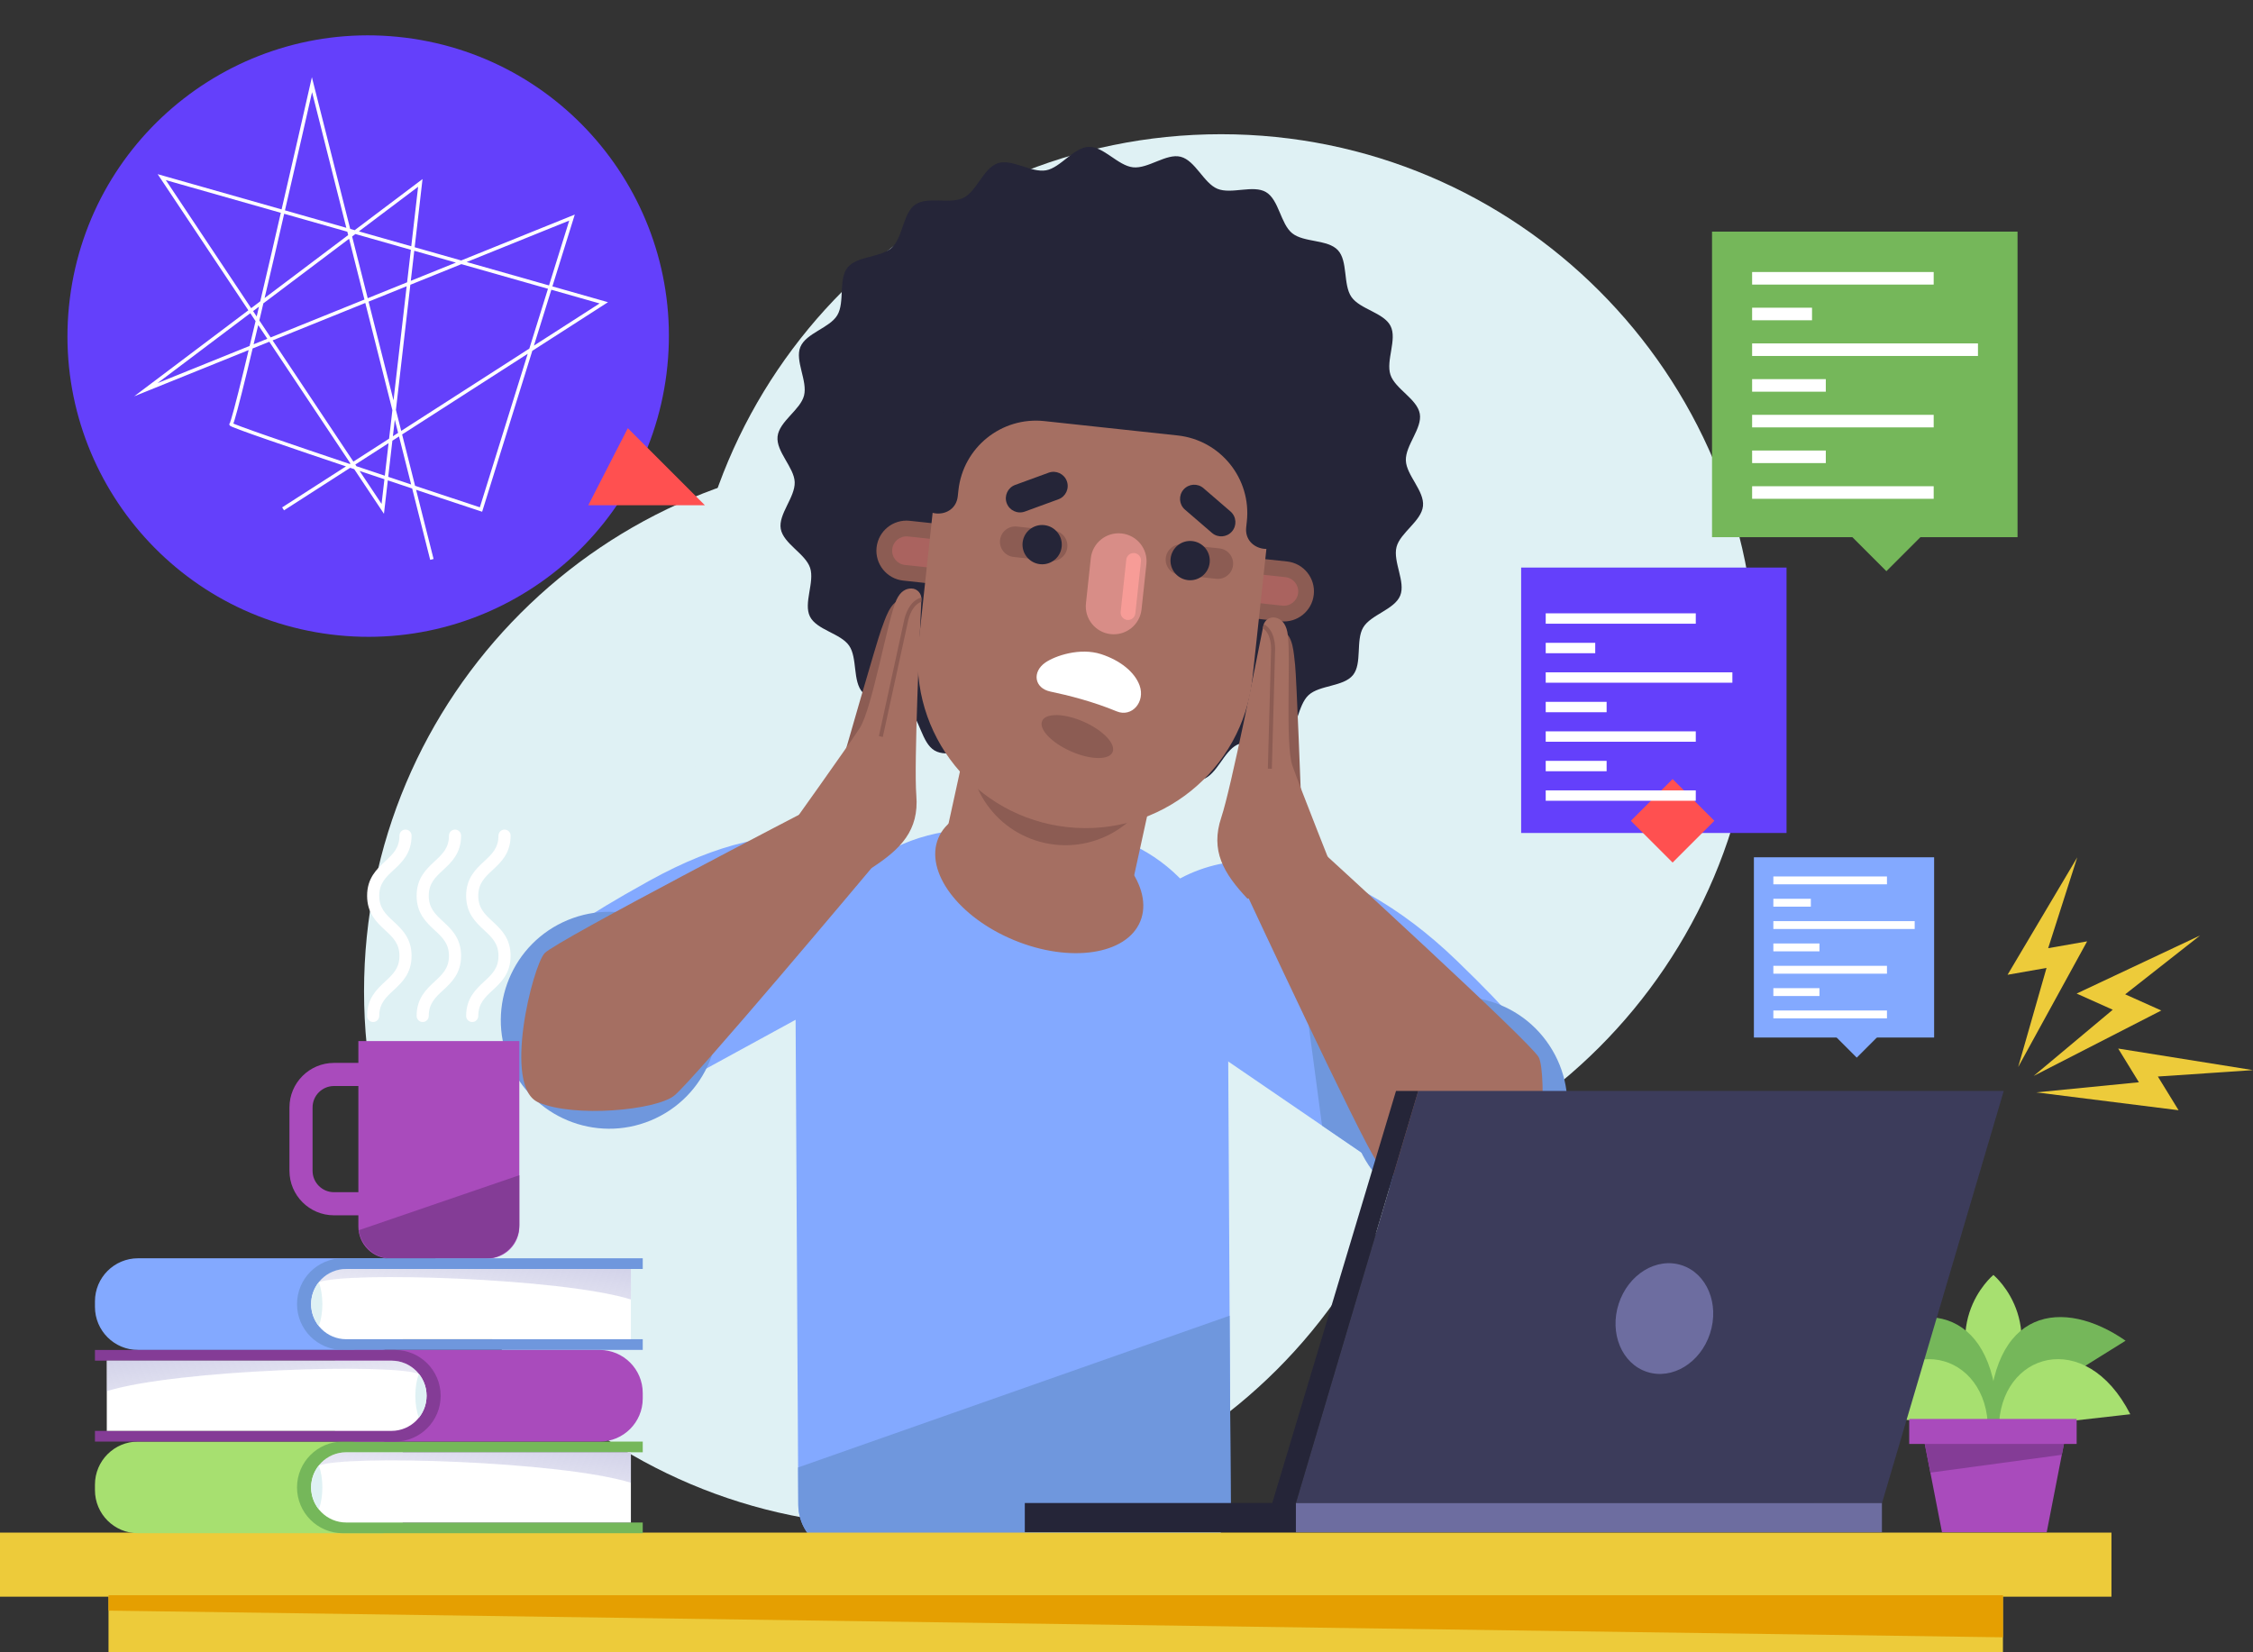 <svg width="1290" height="946" viewBox="0 0 1290 946" fill="none" xmlns="http://www.w3.org/2000/svg">
<rect x="0" y="0" width="1290" height="946" fill="#333333" stroke="none"/>
<path d="M514.664 873.775C683.787 873.775 820.888 736.674 820.888 567.551C820.888 398.428 683.787 261.327 514.664 261.327C345.541 261.327 208.439 398.428 208.439 567.551C208.439 736.674 345.541 873.775 514.664 873.775Z" fill="#DFF1F4"/>
<path d="M699.142 689.291C868.265 689.291 1005.37 552.19 1005.37 383.067C1005.37 213.944 868.265 76.842 699.142 76.842C530.019 76.842 392.918 213.944 392.918 383.067C392.918 552.19 530.019 689.291 699.142 689.291Z" fill="#DFF1F4"/>
<path d="M647.471 526.641C693.207 470.696 769.765 487.934 833.922 549.829C867.931 582.639 871.592 590.216 871.592 590.216L816.249 684.98L670.186 585.131L647.471 526.641Z" fill="#83A9FF"/>
<path d="M844.125 637.247L741.984 532.192L756.965 644.453L816.249 684.981L844.125 637.247Z" fill="#6F97DD"/>
<path d="M869.544 684.607C898.167 665.722 906.062 627.209 887.178 598.585C868.293 569.961 829.78 562.066 801.156 580.951C772.532 599.836 764.637 638.349 783.522 666.973C802.407 695.596 840.92 703.491 869.544 684.607Z" fill="#6F97DD"/>
<path d="M712.836 509.835C712.836 509.835 780.167 654.288 788.348 665.036C796.529 675.782 840.032 691.96 862.344 688.758C884.653 685.556 885.713 614.098 881.027 605.321C876.342 596.542 754.061 484.883 754.061 484.883C754.061 484.883 708.822 470.073 712.836 509.835Z" fill="#A56F62"/>
<path d="M537.727 538.958C508.021 473.083 449.671 461.124 371.685 504.314C330.345 527.208 324.85 533.579 324.85 533.579L353.793 639.436L537.727 538.958Z" fill="#83A9FF"/>
<path d="M372.614 641.498C404.297 628.374 419.342 592.052 406.218 560.369C393.094 528.686 356.772 513.641 325.089 526.765C293.406 539.889 278.361 576.211 291.485 607.894C304.609 639.577 340.931 654.622 372.614 641.498Z" fill="#6F97DD"/>
<path d="M704.638 860.256C704.698 871.006 698.642 880.924 688.945 885.559C667.476 895.819 636.294 907.054 597.592 909.768C543.114 913.591 499.357 898.738 473.23 886.722C463.387 882.193 457.13 872.302 457.073 861.468C456.55 763.772 456.027 674.244 455.502 577.133C455.199 521.044 500.428 475.315 556.519 475.019L607.693 474.748C660.069 474.47 702.756 516.706 703.034 569.082L704.638 860.256Z" fill="#83A9FF"/>
<path d="M457.074 861.473C457.131 872.306 463.388 882.2 473.231 886.726C499.358 898.743 543.115 913.593 597.593 909.773C636.297 907.057 667.477 895.823 688.946 885.563C698.645 880.929 704.699 871.009 704.639 860.261L704.05 753.27L456.959 840.171C456.997 847.236 457.036 854.327 457.074 861.473Z" fill="#6F97DD"/>
<path d="M537.202 479.996C529.355 499.11 548.89 525.24 580.838 538.358C612.785 551.478 645.046 546.618 652.896 527.504C660.746 508.392 641.21 482.26 609.263 469.142C577.315 456.022 545.052 460.882 537.202 479.996Z" fill="#A56F62"/>
<path d="M662.145 195.803L657.702 194.832C629.211 188.598 598.221 219.623 588.484 264.123L540.215 484.751L647.833 508.296L696.105 287.671C705.839 243.166 690.636 202.038 662.145 195.803Z" fill="#A56F62"/>
<path d="M661.591 203.873L657.149 202.902C628.657 196.667 598.244 225.061 589.215 266.32L556.237 417.056C549.736 446.773 568.556 476.136 598.275 482.637C627.993 489.141 657.354 470.32 663.856 440.602L696.836 289.867C705.86 248.607 690.08 210.107 661.591 203.873Z" fill="#8C5C53"/>
<path d="M640.576 400.721C638.603 405.57 627.615 405.68 616.031 400.966C604.449 396.252 596.659 388.501 598.632 383.65C600.605 378.802 611.595 378.694 623.177 383.406C634.759 388.122 642.549 395.872 640.576 400.721Z" fill="#D88D87"/>
<path d="M648.753 95.788C640.082 94.852 631.881 83.791 623.411 84.08C614.729 84.376 607.316 96.002 598.943 97.507C590.422 99.038 579.427 90.743 571.33 93.442C563.142 96.169 559.322 109.418 551.671 113.251C543.973 117.111 531.078 112.251 524.034 117.146C516.976 122.048 517.024 135.83 510.732 141.683C504.452 147.522 490.707 146.47 485.296 153.168C479.917 159.824 483.832 173.032 479.423 180.449C475.062 187.785 461.576 190.65 458.265 198.648C455.01 206.509 462.505 218.06 460.364 226.479C458.276 234.693 446.147 241.246 445.211 249.917C444.278 258.588 454.732 267.576 455.021 276.046C455.317 284.728 445.534 294.419 447.039 302.792C448.57 311.313 461.136 316.987 463.833 325.086C466.561 333.274 459.92 345.344 463.756 352.995C467.616 360.693 481.268 362.593 486.161 369.637C491.062 376.695 488.076 390.151 493.927 396.443C499.766 402.723 513.401 400.724 520.096 406.135C526.752 411.514 527.664 425.269 535.081 429.681C542.417 434.042 554.926 428.282 562.922 431.592C570.783 434.847 575.547 447.784 583.965 449.925C592.179 452.013 602.547 442.951 611.218 443.887C619.889 444.823 628.087 455.884 636.558 455.595C645.24 455.299 652.653 443.673 661.026 442.17C669.544 440.638 680.539 448.934 688.639 446.235C696.826 443.507 700.649 430.261 708.298 426.424C715.996 422.564 728.888 427.423 735.933 422.531C742.991 417.629 742.942 403.845 749.234 397.994C755.515 392.155 769.259 393.207 774.671 386.509C780.049 379.851 776.134 366.645 780.543 359.225C784.906 351.889 798.393 349.025 801.703 341.029C804.959 333.168 797.464 321.615 799.604 313.198C801.694 304.984 813.824 298.431 814.757 289.76C815.693 281.089 805.239 272.1 804.95 263.63C804.654 254.948 814.437 245.258 812.932 236.885C811.4 228.366 798.834 222.69 796.137 214.593C793.41 206.405 800.048 194.335 796.212 186.684C792.355 178.986 778.701 177.086 773.808 170.042C768.906 162.984 771.892 149.528 766.04 143.234C760.2 136.953 746.566 138.953 739.87 133.541C733.212 128.163 732.302 114.405 724.885 109.996C717.549 105.635 705.04 111.397 697.045 108.085C689.184 104.829 684.419 91.892 676.002 89.752C667.792 87.662 657.424 96.724 648.753 95.788Z" fill="#252538"/>
<path d="M732.703 331.814L523.295 309.238L525.617 287.698C531.851 229.873 583.782 188.049 641.608 194.284C699.436 200.518 741.257 252.449 735.022 310.277L732.703 331.814Z" fill="#252538"/>
<path d="M733.27 355.712L517.175 332.413C507.721 331.394 500.884 322.904 501.903 313.449C502.923 303.995 511.413 297.156 520.867 298.175L736.962 321.474C746.417 322.493 753.254 330.983 752.234 340.438C751.214 349.894 742.724 356.731 733.27 355.712Z" fill="#8C5C53"/>
<path d="M510.864 314.424C511.35 309.92 515.395 306.66 519.899 307.146L735.994 330.444C740.498 330.93 743.756 334.975 743.27 339.482C742.785 343.986 738.739 347.243 734.235 346.758L518.141 323.459C513.636 322.974 510.379 318.929 510.864 314.424Z" fill="#AA635F"/>
<path d="M611.26 473.568C558.486 467.878 520.318 420.485 526.009 367.711L535.788 277.002C541.244 226.409 586.68 189.816 637.273 195.269L645.165 196.121C695.761 201.576 732.352 247.012 726.898 297.608L717.12 388.317C711.428 441.089 664.034 479.257 611.26 473.568Z" fill="#A56F62"/>
<path d="M601.414 395.944C611.685 398.087 625.99 401.702 639.329 407.259C648.104 410.914 655.896 401.83 652.498 392.453C649.706 384.751 641.379 378.079 630.506 374.54C618.339 370.578 604.091 375.493 598.567 379.313C590.75 384.722 592.258 394.035 601.414 395.944Z" fill="white"/>
<path d="M654.086 194.085L629.463 191.43C578.437 185.928 532.611 222.833 527.109 273.861L526.354 280.855C526.275 281.587 526.226 282.318 526.206 283.044C525.827 297.009 546.896 297.982 548.395 284.094L548.759 280.724C551.405 256.19 573.439 238.442 597.975 241.088L674.266 249.313C698.803 251.959 716.546 273.993 713.902 298.528L713.538 301.898C712.04 315.786 732.833 319.326 735.44 305.601C735.574 304.888 735.682 304.162 735.762 303.429L736.517 296.435C742.018 245.411 705.112 199.587 654.086 194.085Z" fill="#252538"/>
<path d="M603.348 303.745L582.234 301.469C577.43 300.951 573.113 304.427 572.594 309.233C572.076 314.04 575.552 318.355 580.358 318.873L601.472 321.151C606.278 321.669 610.593 318.194 611.112 313.387C611.63 308.578 608.154 304.263 603.348 303.745Z" fill="#8C5C53"/>
<path d="M698.236 313.979L677.123 311.704C672.318 311.185 668.001 314.661 667.483 319.468C666.964 324.274 670.442 328.589 675.247 329.108L696.36 331.383C701.167 331.902 705.482 328.426 706 323.621C706.517 318.815 703.043 314.498 698.236 313.979Z" fill="#8C5C53"/>
<path d="M597.906 300.648C591.729 299.982 586.183 304.451 585.519 310.626C584.853 316.801 589.319 322.349 595.496 323.015C601.674 323.682 607.22 319.213 607.886 313.038C608.55 306.863 604.084 301.315 597.906 300.648Z" fill="#252538"/>
<path d="M682.641 309.781C676.464 309.114 670.918 313.583 670.251 319.758C669.585 325.933 674.054 331.482 680.229 332.148C686.404 332.815 691.952 328.346 692.618 322.171C693.285 315.996 688.818 310.447 682.641 309.781Z" fill="#252538"/>
<path d="M704.545 292.834L689.062 279.489C685.667 276.562 680.547 276.942 677.623 280.336C674.697 283.73 675.076 288.853 678.471 291.777L693.954 305.122C697.348 308.046 702.469 307.666 705.395 304.274C708.317 300.882 707.937 295.76 704.545 292.834Z" fill="#252538"/>
<path d="M600.436 270.631L581.236 277.647C577.029 279.185 574.864 283.844 576.4 288.05C577.939 292.259 582.597 294.422 586.804 292.884L606.004 285.868C610.21 284.33 612.375 279.673 610.839 275.464C609.301 271.258 604.642 269.095 600.436 270.631Z" fill="#252538"/>
<path d="M637.004 430.653C634.933 435.312 624.234 435.08 613.105 430.137C601.975 425.193 594.631 417.409 596.701 412.751C598.771 408.092 609.47 408.324 620.597 413.267C631.729 418.211 639.071 425.994 637.004 430.653Z" fill="#8C5C53"/>
<path d="M635.982 363.064C627.192 362.115 620.836 354.223 621.783 345.433L624.564 319.625C625.513 310.835 633.404 304.479 642.195 305.426C650.985 306.372 657.341 314.267 656.394 323.057L653.611 348.864C652.664 357.655 644.77 364.013 635.982 363.064Z" fill="#D88D87"/>
<path d="M645.409 354.935C643.087 354.686 641.408 352.6 641.657 350.278L644.879 320.405C645.129 318.082 647.214 316.404 649.536 316.654C651.858 316.903 653.537 318.989 653.288 321.313L650.068 351.185C649.816 353.505 647.731 355.184 645.409 354.935Z" fill="#F79C97"/>
<path d="M498.999 497.012C498.999 497.012 396.589 619.127 385.906 627.392C375.222 635.655 329.014 640.029 308.293 631.164C287.57 622.298 305.033 552.999 311.831 545.734C318.628 538.466 465.633 462.246 465.633 462.246C465.633 462.246 513.165 459.642 498.999 497.012Z" fill="#A56F62"/>
<path d="M515.539 343.418C509.561 344.908 506.945 354.062 504.516 360.601C502.086 367.14 482.471 435.519 482.471 435.519H504.703L515.539 343.418Z" fill="#8C5C53"/>
<path d="M498.998 496.998C515.726 486.149 526.304 475.501 524.658 455.323C523.221 437.718 526.668 362.085 527.571 343.086C527.727 339.777 525.128 336.935 521.815 336.926C518.957 336.919 515.651 338.283 513.296 343.419C508.24 354.436 499.472 405.819 492.185 416.962C484.9 428.105 451.836 474.379 451.836 474.379L498.998 496.998Z" fill="#A56F62"/>
<path d="M517.768 354.708C517.004 358.168 503.227 421.449 503.227 421.449L505.471 421.939C505.471 421.939 519.244 358.665 520.01 355.204C520.37 353.575 522.241 346.443 527.5 344.578C527.525 344.061 527.549 343.545 527.571 343.09C527.586 342.766 527.553 342.45 527.518 342.137C520.535 343.927 518.2 352.748 517.768 354.708Z" fill="#8C5C53"/>
<path d="M734.957 361.449C740.406 364.327 740.753 373.841 741.545 380.771C742.337 387.701 745.01 458.788 745.01 458.788L723.424 453.465L734.957 361.449Z" fill="#8C5C53"/>
<path d="M714.242 514.519C700.599 499.982 692.877 487.109 699.306 467.913C704.916 451.165 719.678 376.907 723.352 358.245C723.992 354.997 727.199 352.858 730.414 353.644C733.191 354.321 736.073 356.438 737.132 361.986C739.403 373.894 735.614 425.881 740.021 438.444C744.426 451.008 765.449 503.853 765.449 503.853L714.242 514.519Z" fill="#A56F62"/>
<path d="M730.089 371.871C730.002 375.414 728.226 440.153 728.226 440.153L725.931 440.089C725.931 440.089 727.707 375.358 727.796 371.816C727.835 370.148 727.727 362.775 723.068 359.705C723.168 359.197 723.269 358.692 723.355 358.246C723.417 357.928 723.525 357.628 723.633 357.332C729.983 360.742 730.137 369.865 730.089 371.871Z" fill="#8C5C53"/>
<path d="M1171.88 877.273H1111.93L1099.78 814.91H1184.04L1171.88 877.273Z" fill="#A94BBC"/>
<path d="M1105.28 843.126L1180.53 832.919L1184.04 814.91H1099.78L1105.28 843.126Z" fill="#843C96"/>
<path d="M1141.37 810.225C1177.48 760.15 1141.83 730.334 1141.37 729.95V729.942L1141.36 729.946L1141.36 729.942V729.95C1140.89 730.332 1105.24 760.148 1141.36 810.225V810.24L1141.36 810.234L1141.37 810.24V810.225Z" fill="#A7E070"/>
<path d="M1138.68 816.42C1139.13 747.904 1181.67 742.978 1217.05 767.608L1138.68 816.42Z" fill="#75B75A"/>
<path d="M1144.5 818.205C1144.5 774.318 1194.21 759.541 1219.74 809.697L1144.5 818.205Z" fill="#A7E070"/>
<path d="M1144.05 816.42C1143.6 747.904 1101.06 742.978 1065.68 767.608L1144.05 816.42Z" fill="#75B75A"/>
<path d="M1138.23 818.205C1138.23 774.318 1088.52 759.541 1063 809.697L1138.23 818.205Z" fill="#A7E070"/>
<path d="M1189.03 812.395H1093.16V826.707H1189.03V812.395Z" fill="#A94BBC"/>
<path d="M1172.72 542.871L1189.37 490.871L1149.47 558.094L1171.78 554.17L1155.54 610.934L1195.03 538.949L1172.72 542.871Z" fill="#EDCB3A"/>
<path d="M1216.81 569.285L1259.75 535.559L1189.02 568.848L1209.7 578.11L1164.42 616.003L1237.49 578.547L1216.81 569.285Z" fill="#EDCB3A"/>
<path d="M1290 612.678L1212.81 600.332L1224.67 619.632L1165.92 625.425L1247.39 635.647L1235.53 616.35L1290 612.678Z" fill="#EDCB3A"/>
<path d="M1077.56 860.608L741.975 860.561L812.053 624.598H1147.29L1077.56 860.608Z" fill="#3C3C5B"/>
<path d="M1077.53 860.528H586.771V877.289H1077.53V860.528Z" fill="#252538"/>
<path d="M1077.54 860.528H741.988V877.289H1077.54V860.528Z" fill="#6D6DA0"/>
<path d="M812.054 624.598H799.314L728.242 861.279L741.989 860.524L812.054 624.598Z" fill="#252538"/>
<path d="M979.116 763.44C973.625 780.303 957.471 790.161 943.033 785.461C928.595 780.76 921.341 763.279 926.832 746.416C932.323 729.553 948.478 719.694 962.915 724.395C977.353 729.096 984.605 746.577 979.116 763.44Z" fill="#6D6DA0"/>
<path d="M1208.95 877.473H0V914.165H1208.95V877.473Z" fill="#EDCB3A"/>
<path d="M1146.83 913.332H62.133V945.99H1146.83V913.332Z" fill="#EDCB3A"/>
<path d="M62.133 922.138L1146.83 937.416V913.332H62.133V922.138Z" fill="#E59F01"/>
<path d="M381.636 213.858C393.474 119.511 326.588 33.431 232.242 21.593C137.895 9.754 51.815 76.64 39.977 170.987C28.138 265.334 95.024 351.414 189.371 363.252C283.717 375.091 369.797 308.205 381.636 213.858Z" fill="#6440fb"/>
<path d="M336.84 289.268H403.588L359.465 245.145L336.84 289.268Z" fill="#FF5050"/>
<path d="M162.085 291.339L345.709 173.377L92.607 101.416L219.158 291.339L240.665 104.724L83.508 223.121L327.513 124.575L275.404 291.72C275.404 291.72 129.827 243.682 132.309 242.857C134.79 242.03 178.628 48.481 178.628 48.481L247.281 320.287" stroke="white" stroke-width="2" stroke-miterlimit="10"/>
<path d="M223.502 720.565H279.044C289.156 720.565 297.352 712.369 297.352 702.257V596.051H205.191V702.257C205.191 712.369 213.39 720.565 223.502 720.565Z" fill="#A94BBC"/>
<path d="M205.447 704.346C206.884 713.531 214.809 720.565 224.396 720.565H278.148C288.754 720.565 297.352 711.967 297.352 701.36V672.856L205.447 704.346Z" fill="#843C96"/>
<path d="M165.732 670.318V634.043C165.732 619.985 177.169 608.551 191.222 608.551H221.126V695.808H191.222C177.169 695.808 165.732 684.372 165.732 670.318ZM207.889 621.786H191.222C184.465 621.786 178.967 627.286 178.967 634.043V670.318C178.967 677.076 184.465 682.571 191.222 682.571H207.889V621.786Z" fill="#A94BBC"/>
<path d="M270.368 585.139C268.45 585.139 266.896 583.583 266.896 581.667C266.896 571.553 272.405 566.437 277.267 561.924C281.641 557.863 285.417 554.359 285.417 547.273C285.417 540.182 281.639 536.67 277.265 532.605C272.405 528.088 266.896 522.97 266.896 512.856C266.896 502.737 272.405 497.619 277.265 493.101C281.636 489.036 285.415 485.527 285.415 478.437C285.415 476.519 286.968 474.965 288.886 474.965C290.804 474.965 292.358 476.521 292.358 478.437C292.358 488.553 286.849 493.671 281.99 498.188C277.615 502.254 273.837 505.763 273.837 512.856C273.837 519.944 277.615 523.455 281.987 527.521C286.847 532.038 292.355 537.156 292.355 547.275C292.355 557.387 286.847 562.502 281.987 567.013C277.613 571.076 273.837 574.583 273.837 581.67C273.839 583.583 272.286 585.139 270.368 585.139Z" fill="white"/>
<path d="M242.014 585.139C240.097 585.139 238.543 583.583 238.543 581.667C238.543 571.553 244.051 566.437 248.913 561.924C253.287 557.863 257.063 554.359 257.063 547.273C257.063 540.182 253.285 536.67 248.911 532.605C244.051 528.088 238.543 522.97 238.543 512.856C238.543 502.737 244.051 497.619 248.911 493.101C253.285 489.036 257.061 485.527 257.061 478.437C257.061 476.519 258.615 474.965 260.533 474.965C262.451 474.965 264.004 476.521 264.004 478.437C264.004 488.553 258.496 493.671 253.636 498.188C249.262 502.254 245.484 505.763 245.484 512.856C245.484 519.944 249.262 523.455 253.634 527.521C258.493 532.038 264.002 537.156 264.002 547.275C264.002 557.387 258.493 562.502 253.634 567.013C249.26 571.076 245.484 574.583 245.484 581.67C245.486 583.583 243.932 585.139 242.014 585.139Z" fill="white"/>
<path d="M213.661 585.139C211.743 585.139 210.189 583.583 210.189 581.667C210.189 571.553 215.698 566.437 220.56 561.924C224.932 557.863 228.71 554.359 228.71 547.273C228.71 540.182 224.932 536.67 220.558 532.605C215.698 528.088 210.192 522.97 210.192 512.856C210.192 502.737 215.7 497.619 220.56 493.101C224.934 489.036 228.71 485.527 228.71 478.437C228.71 476.519 230.264 474.965 232.181 474.965C234.099 474.965 235.653 476.521 235.653 478.437C235.653 488.553 230.144 493.671 225.287 498.188C220.913 502.254 217.135 505.763 217.135 512.856C217.135 519.944 220.913 523.455 225.285 527.521C230.144 532.038 235.653 537.156 235.653 547.275C235.653 557.387 230.144 562.502 225.285 567.013C220.913 571.076 217.135 574.583 217.135 581.67C217.135 583.583 215.579 585.139 213.661 585.139Z" fill="white"/>
<path d="M218.959 877.822H79.027C65.408 877.822 54.367 866.781 54.367 853.162V850.008C54.367 836.389 65.408 825.348 79.027 825.348H218.959C220.903 825.348 222.479 826.924 222.479 828.868V874.297C222.479 876.246 220.903 877.822 218.959 877.822Z" fill="#A7E070"/>
<path d="M230.584 871.687V831.481H368.014V825.348H196.302C181.812 825.348 170.066 837.095 170.066 851.584C170.066 866.074 181.812 877.82 196.302 877.82H368.014V871.687H230.584Z" fill="#75B75A"/>
<path d="M361.234 871.686V831.481H198.238C187.135 831.481 178.135 840.481 178.135 851.584C178.135 862.687 187.135 871.686 198.238 871.686H361.234Z" fill="white"/>
<path d="M178.135 851.591C178.135 856.354 179.794 860.728 182.562 864.173C183.822 860.728 184.577 856.356 184.577 851.591C184.577 846.829 183.822 842.455 182.562 839.012C179.794 842.455 178.135 846.829 178.135 851.591Z" fill="#DFF1F4"/>
<path opacity="0.94" d="M361.236 848.931V831.481H198.239C191.85 831.481 186.167 834.471 182.486 839.119C197.432 832.849 321.052 836.521 361.236 848.931Z" fill="url(#paint0_linear_34_17874)"/>
<path d="M218.959 772.884H79.027C65.408 772.884 54.367 761.843 54.367 748.224V745.07C54.367 731.452 65.408 720.41 79.027 720.41H218.959C220.903 720.41 222.479 721.986 222.479 723.93V769.36C222.479 771.308 220.903 772.884 218.959 772.884Z" fill="#83A9FF"/>
<path d="M230.584 766.749V726.543H368.014V720.41H196.302C181.812 720.41 170.066 732.156 170.066 746.646C170.066 761.137 181.812 772.882 196.302 772.882H368.014V766.749H230.584Z" fill="#6F97DD"/>
<path d="M361.234 766.749V726.543H198.238C187.135 726.543 178.135 735.543 178.135 746.646C178.135 757.749 187.135 766.749 198.238 766.749H361.234Z" fill="white"/>
<path d="M178.135 746.654C178.135 751.416 179.794 755.791 182.562 759.236C183.822 755.791 184.577 751.419 184.577 746.654C184.577 741.891 183.822 737.517 182.562 734.074C179.794 737.517 178.135 741.891 178.135 746.654Z" fill="#DFF1F4"/>
<path opacity="0.94" d="M361.236 743.993V726.543H198.239C191.85 726.543 186.167 729.534 182.486 734.181C197.432 727.911 321.052 731.584 361.236 743.993Z" fill="url(#paint1_linear_34_17874)"/>
<path d="M203.422 825.369H343.354C356.973 825.369 368.014 814.327 368.014 800.709V797.555C368.014 783.936 356.973 772.895 343.354 772.895H203.422C201.478 772.895 199.902 774.471 199.902 776.415V821.844C199.9 823.791 201.478 825.369 203.422 825.369Z" fill="#A94BBC"/>
<path d="M191.796 819.233V779.028H54.367V772.895H226.079C240.569 772.895 252.314 784.64 252.314 799.131C252.314 813.621 240.567 825.366 226.079 825.366H54.367V819.233H191.796Z" fill="#843C96"/>
<path d="M61.143 819.233V779.028H224.141C235.244 779.028 244.244 788.027 244.244 799.13C244.244 810.233 235.244 819.233 224.141 819.233H61.143Z" fill="white"/>
<path d="M244.247 799.136C244.247 803.899 242.587 808.273 239.82 811.718C238.559 808.273 237.805 803.901 237.805 799.138C237.805 794.376 238.559 790.002 239.82 786.559C242.587 790.002 244.247 794.373 244.247 799.136Z" fill="#DFF1F4"/>
<path opacity="0.94" d="M61.143 796.478V779.028H224.141C230.53 779.028 236.213 782.018 239.894 786.666C224.949 780.396 101.326 784.068 61.143 796.478Z" fill="url(#paint2_linear_34_17874)"/>
<path d="M1022.92 324.949H870.959V476.913H1022.92V324.949Z" fill="#6440fb"/>
<path d="M957.689 446.036L933.783 469.942L957.689 493.847L981.594 469.942L957.689 446.036Z" fill="#FF5050"/>
<path d="M970.951 452.52H885.031V458.463H970.951V452.52Z" fill="white"/>
<path d="M919.903 435.614H885.031V441.557H919.903V435.614Z" fill="white"/>
<path d="M970.951 418.723H885.031V424.666H970.951V418.723Z" fill="white"/>
<path d="M919.903 401.832H885.031V407.775H919.903V401.832Z" fill="white"/>
<path d="M991.91 384.934H885.031V390.877H991.91V384.934Z" fill="white"/>
<path d="M913.381 368.043H885.031V373.987H913.381V368.043Z" fill="white"/>
<path d="M970.951 351.153H885.031V357.096H970.951V351.153Z" fill="white"/>
<path d="M1107.42 490.824H1004.23V594.022H1107.42V490.824Z" fill="#83A9FF"/>
<path d="M1063.12 573.067L1046.89 589.301L1063.12 605.535L1079.35 589.301L1063.12 573.067Z" fill="#83A9FF"/>
<path d="M1080.42 578.543H1015.37V583.043H1080.42V578.543Z" fill="white"/>
<path d="M1041.77 565.754H1015.37V570.254H1041.77V565.754Z" fill="white"/>
<path d="M1080.42 552.965H1015.37V557.465H1080.42V552.965Z" fill="white"/>
<path d="M1041.77 540.176H1015.37V544.676H1041.77V540.176Z" fill="white"/>
<path d="M1096.29 527.379H1015.37V531.879H1096.29V527.379Z" fill="white"/>
<path d="M1036.83 514.59H1015.37V519.09H1036.83V514.59Z" fill="white"/>
<path d="M1080.42 501.801H1015.37V506.301H1080.42V501.801Z" fill="white"/>
<path d="M1155.18 132.621H980.256V307.548H1155.18V132.621Z" fill="#75B75A"/>
<path d="M1080.09 271.994L1052.57 299.512L1080.09 327.03L1107.61 299.512L1080.09 271.994Z" fill="#75B75A"/>
<path d="M1107.17 278.387H1003.21V285.579H1107.17V278.387Z" fill="white"/>
<path d="M1045.4 257.942H1003.21V265.134H1045.4V257.942Z" fill="white"/>
<path d="M1107.17 237.504H1003.21V244.696H1107.17V237.504Z" fill="white"/>
<path d="M1045.4 217.067H1003.21V224.259H1045.4V217.067Z" fill="white"/>
<path d="M1132.53 196.614H1003.21V203.806H1132.53V196.614Z" fill="white"/>
<path d="M1037.51 176.176H1003.21V183.368H1037.51V176.176Z" fill="white"/>
<path d="M1107.17 155.739H1003.21V162.931H1107.17V155.739Z" fill="white"/>
<defs>
<linearGradient id="paint0_linear_34_17874" x1="266.608" y1="881.542" x2="284.584" y2="753.14" gradientUnits="userSpaceOnUse">
<stop stop-color="#9D9DCF" stop-opacity="0"/>
<stop offset="1" stop-color="#9D9DCF"/>
</linearGradient>
<linearGradient id="paint1_linear_34_17874" x1="266.608" y1="776.604" x2="284.584" y2="648.204" gradientUnits="userSpaceOnUse">
<stop stop-color="#9D9DCF" stop-opacity="0"/>
<stop offset="1" stop-color="#9D9DCF"/>
</linearGradient>
<linearGradient id="paint2_linear_34_17874" x1="155.771" y1="829.089" x2="137.795" y2="700.689" gradientUnits="userSpaceOnUse">
<stop stop-color="#9D9DCF" stop-opacity="0"/>
<stop offset="1" stop-color="#9D9DCF"/>
</linearGradient>
</defs>
</svg>
